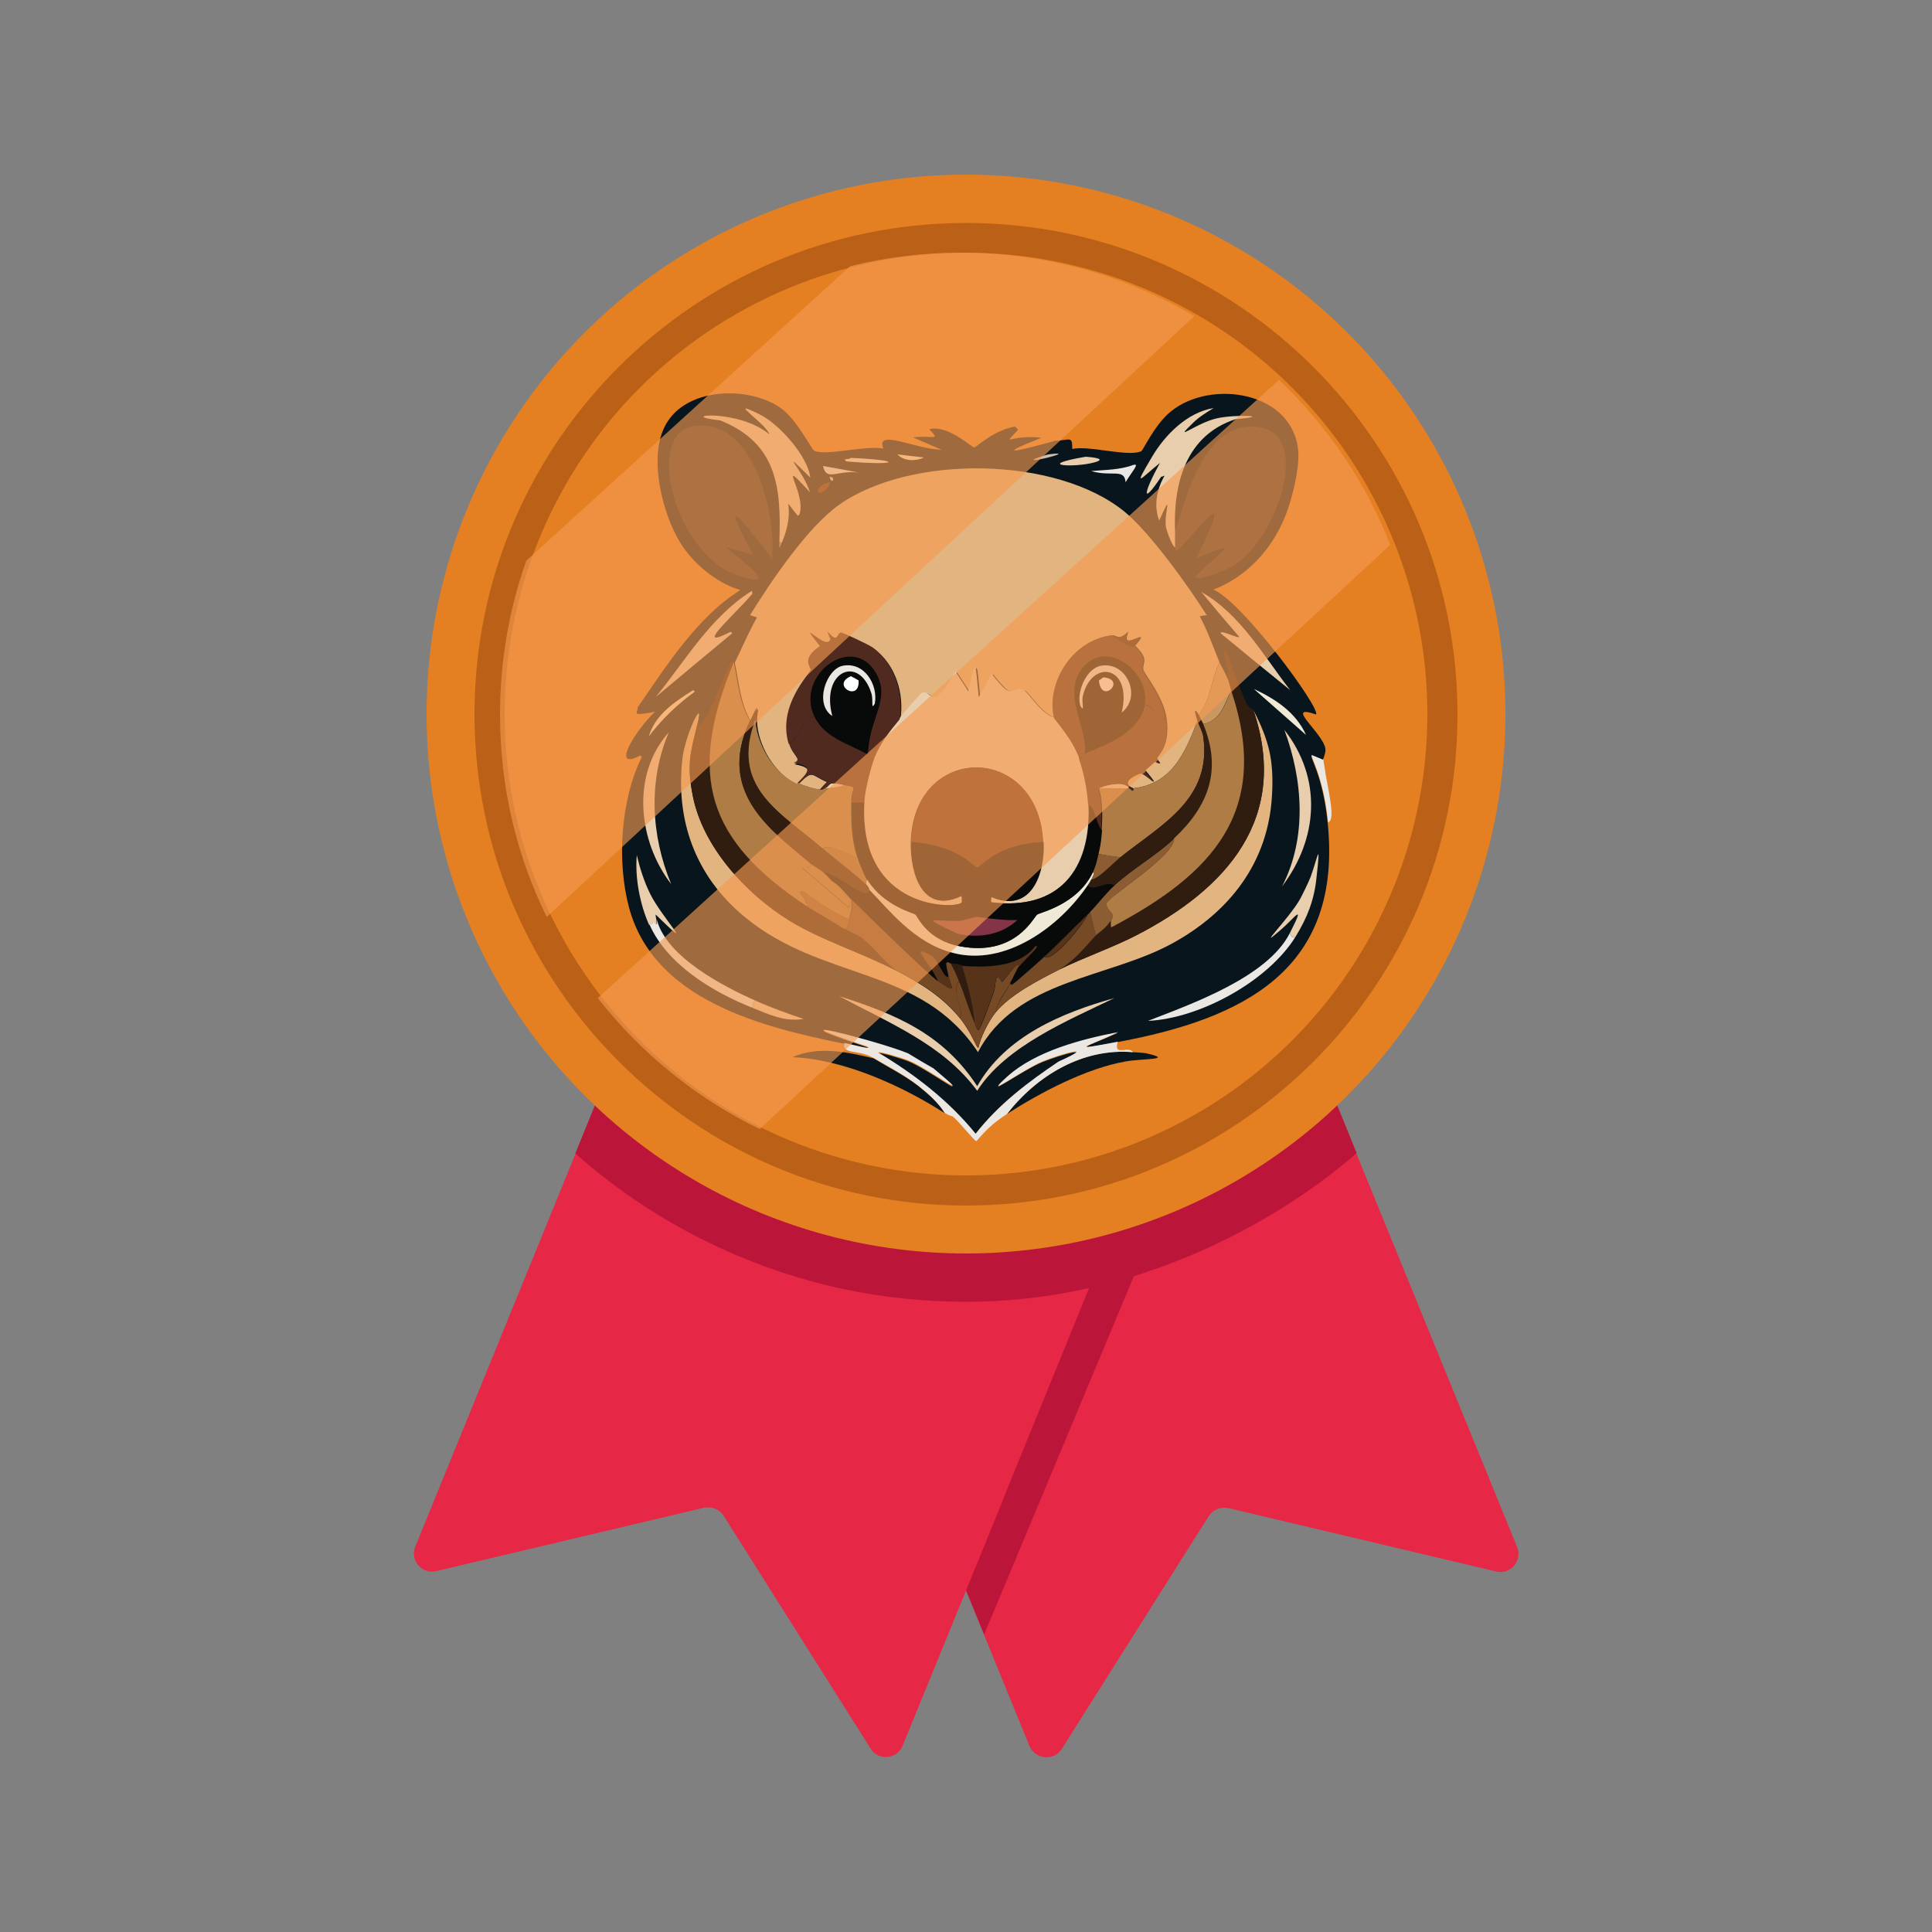 <?xml version="1.0" encoding="utf-8"?>
<!-- Generator: Adobe Illustrator 28.3.0, SVG Export Plug-In . SVG Version: 6.00 Build 0)  -->
<svg version="1.1" id="Calque_1" xmlns="http://www.w3.org/2000/svg" xmlns:xlink="http://www.w3.org/1999/xlink" x="0px" y="0px"
	 viewBox="0 0 500 500" style="enable-background:new 0 0 500 500;" xml:space="preserve">
<rect x="0" y="0" width="500" height="500" fill="#808080" stroke="none"/>
<style type="text/css">
	.st0{display:none;}
	.st1{display:inline;fill:#C6C4C0;}
	.st2{display:inline;fill:#736E6B;}
	.st3{display:inline;fill:#EBE8E3;}
	.st4{fill:#E62746;}
	.st5{fill:#BB163A;}
	.st6{fill:#E48022;}
	.st7{fill:#BA6117;}
	.st8{fill:#08151D;}
	.st9{fill:#EBE8E3;}
	.st10{fill:#E2B580;}
	.st11{fill:#311D10;}
	.st12{fill:#322B29;}
	.st13{fill:#E9CEAD;}
	.st14{fill:#C89860;}
	.st15{fill:#F1E9D8;}
	.st16{fill:#F6EBC4;}
	.st17{fill:#632C18;}
	.st18{fill:#C9BFAE;}
	.st19{fill:#CFCED3;}
	.st20{fill:#858786;}
	.st21{fill:#AF7C45;}
	.st22{fill:#774A26;}
	.st23{fill:#8C5D33;}
	.st24{fill:#080909;}
	.st25{fill:#9C6D3D;}
	.st26{fill:#563319;}
	.st27{fill:#502A1E;}
	.st28{fill:#833547;}
	.st29{fill:#FEFFFF;}
	.st30{opacity:0.64;fill:#F49A50;enable-background:new    ;}
</style>
<g id="Background_00000081616523121970102420000004186530603010970809_" class="st0">
	<path class="st1" d="M-944.8,7.8c-14.2,8-29.8,14.8-45.5,20.6c-10.5-0.2-11.7,3-14.8,4.5c-0.5,0.2-1.3-1.4-3.9,0
		c-1.9,1-3,5-3.2,5.2c-1.9,1.4-3.5-0.2-3.9,0c-1.7,1.1-12.7,14.9-17.7,18.4c6.4,2.5-0.5,7.5-2.6,11.6c-8.1,16.5-15.9,33.1-23.8,49.6
		c-1,2.2-4.1,3.2-5.2,5.8c-0.6,1.4-1.1,7.6-2.6,11.6c-0.2,0.5-2.3,2.1-3.2,4.5c-1.8,5-1.1,9.2-1.3,9.7c-0.1,0.3-2.7,0.4-3.2,1.9
		c-0.4,1,0.4,4,0,5.2c-0.9,2.8-3.8,6.1-3.9,6.4c-2.9,10.8-5.8,46.5-3.9,59.3c-4.9,6.8,0.6,13.8,1.3,20.6c1.2,12.4,2.9,42.2,5.2,52.2
		c0.2,0.8,2.9,3.9,3.2,5.2c1.8,7.4,3.4,12.7,5.8,20c0.6,1.8,0.6,8.5,1.3,9.7c0.2,0.4,2.1,0,3.2,1.9c3.1,5.4,0.3,5.2,1.3,8.4
		c0.8,2.6,5,4.9,5.2,5.2c9.3,14.4,4.9,13.1,5.2,14.2c1.4,5.9,3.2,9.3,4.8,4.2c17.6,22.2,35.8,43.4,57.4,61.9
		c10,6.1,27.6,21.8,34.8,26.4c24,15.4,76.2,26.7,105.1,32.9c9.2-0.9,8.5,1.8,9,1.9c3.2,0.9,3.2-1.8,3.9-1.9c1.4-0.2,1.8,0.8,3.2,0.6
		c13.4-2,27-4.5,40.6-5.8c13.7-6,29-7,41.9-14.2c57.5-14.4,84.5-46.9,119.6-91.9c29.7-47,41-102.9,41.9-157.9
		c3.5-6.7-1.2-13.4-1.3-14.2c-0.9-6.4,1.3-7.9,1.3-8.4c-0.1-2.4-3.7-3.4-4.5-5.8c-1.5-4.2-0.7-23.5-6.5-27.1
		c-0.7-5.5-5.1-24.5-6.5-28.4c-0.5-1.6-7-13.5-9-18.1c-0.3-0.8,0.3-3.8,0-4.5c-0.5-1-4.4-4.7-11-19.3c-0.3-0.7-2.6-2.1-3.2-3.9
		c-0.2-0.7,1.3-2.4,1.3-2.6c-1.6-6.4-4.5-4.1-7.1-5.8c-0.7-0.5-1.9-5.4-2.6-6.4c-1.6-2.4-8.2-12-8.4-14.2c0-0.6,4.5-8.6-4.2-6.8
		c-8.5-16.3-21.5-15.4-27.1-18c-8.7-4.1-35.8-17.8-39.7-24.5c71.1,0.1,142.3,0,213.4,0c0,239.8,0,239.8,0,479.6
		c-330.1,0-330.1,0-660.1,0c0-239.8,0-239.8,0-479.6C-1091.3,7.8-1018.1,7.8-944.8,7.8z"/>
	<path class="st1" d="M-737.8,7.8c0.5,5.8,15.9,4.3,19.7,11c9.9,4.1,39.9,19.4,44.8,27.4c1.1,1.8,0.3,2.7,3.9,7.7
		c0,0.1-1.1,0.7-0.6,1.3c0.5,0.8,2.7,0.1,2.9,0.3c0.7,0.9-1.2,0.7-1,1c9.1,10.3,9.8,6.5,13.2,8.1c4,1.8,37.1,48.6,35.8,57.7
		c7.3,13.6,10.6,28.9,14.2,43.8c0.2,0.7,2.4,3.9,2.6,4.5c0.7,3.1-0.7,4.3-0.6,4.5c2.4,12.3,6,23.5,4.5,36.1
		c5.8,6.6,0.9,21.2,0.6,27.7c-0.3,6.7,1.3,13.8,0.6,20.6c-0.5,4.8-3.5,13.4-4.5,18.7c0,0.2,1.2,1,0.6,3.9c-0.1,0.4-1.8,1.5-1.9,1.9
		c-0.7,3-0.6,7.5-1.3,10.3c-0.7,2.8-8.5,30-9,31.6c-5.5,15.3-19.5,36.5-25.8,52.2c-14.6,16.4-27.8,34.8-45.5,48.7
		c-7.9,6.2-34.4,22.8-43.2,26.4c-20.9,8.7-89.3,27.1-113.5,26.4c-40.7-5.1-91-13.9-122.5-41.9c-7.5-1.8-16.1-10-22.6-14.8
		c-1-0.7-8-4.2-8.4-4.5c-7.8-6.4-44.1-47.5-50-56.4c-8.8-13.4-21.6-41.3-25.8-56.7c-6.1-22.2-10.5-77.4-7.7-99.9
		c1.3-10.3,7.4-23.1,10.3-33.5c2-7.2,3.5-21.5,5.8-27.7c0.8-2.2,4.1-5.1,5.2-7.7c5.1-12.7,10.6-25.2,15.5-38c8.3-6.3,5.3-8.1,5.8-9
		c1.4-2.4,12.1-19.9,13.2-20.3c2.3-0.8,4.3,0.7,4.5,0.6c0.7-0.3,5.6-5.2,7.1-5.8c0.3-0.1,6,1.2,6.1-1.6c-5.8-5.9,1.8,0.6,4.5-3.9
		c-16.7-9.2,28.4-28.8,36.4-33.2c5.3-2.9,14.1-9.3,17.4-11c6.1-3.1,11.7-3.4,14.5-6.4C-867.2,7.7-802.5,7.7-737.8,7.8z"/>
	<path class="st1" d="M-931.9,7.8c-2.8,3.1-8.4,3.3-14.5,6.4c-3.3,1.7-12.1,8.1-17.4,11c-8,4.4-53.2,24-36.4,33.2
		c-2.7,4.5-10.3-2-4.5,3.9c-0.1,2.8-5.8,1.5-6.1,1.6c-1.5,0.6-6.4,5.5-7.1,5.8c-0.2,0.1-2.2-1.4-4.5-0.6
		c-1.1,0.4-11.8,17.9-13.2,20.3c-0.5,0.9,2.6,2.7-5.8,9c-4.8,12.8-10.3,25.3-15.5,38c-1.1,2.7-4.3,5.6-5.2,7.7
		c-2.3,6.2-3.8,20.5-5.8,27.7c-2.9,10.5-9,23.2-10.3,33.5c-2.8,22.5,1.6,77.7,7.7,99.9c4.2,15.4,16.9,43.3,25.8,56.7
		c5.9,8.9,42.1,50,50,56.4c0.4,0.3,7.4,3.8,8.4,4.5c6.5,4.8,15.1,13,22.6,14.8c31.4,28,81.8,36.9,122.5,41.9
		c24.1,0.7,92.6-17.7,113.5-26.4c8.8-3.6,35.3-20.2,43.2-26.4c17.7-13.9,30.9-32.3,45.5-48.7c6.2-15.8,20.3-36.9,25.8-52.2
		c0.5-1.5,8.3-28.8,9-31.6c0.7-2.9,0.6-7.3,1.3-10.3c0.1-0.4,1.8-1.5,1.9-1.9c0.6-2.8-0.7-3.7-0.6-3.9c1.1-5.3,4-13.9,4.5-18.7
		c0.7-6.8-0.9-14-0.6-20.6c0.3-6.5,5.1-21.1-0.6-27.7c1.5-12.6-2.1-23.8-4.5-36.1c0-0.2,1.3-1.4,0.6-4.5c-0.1-0.7-2.4-3.8-2.6-4.5
		c-3.6-15-6.9-30.2-14.2-43.8c1.3-9.1-31.8-55.9-35.8-57.7c-3.5-1.6-4.1,2.2-13.2-8.1c-0.3-0.3,1.7-0.1,1-1
		c-0.2-0.3-2.4,0.4-2.9-0.3c-0.4-0.6,0.7-1.2,0.6-1.3c-3.5-5-2.8-6-3.9-7.7c-4.9-8-34.9-23.4-44.8-27.4c-3.8-6.7-19.2-5.1-19.7-11
		c6.7,0,13.3,0,20,0c3.8,6.7,31,20.4,39.7,24.5c5.6,2.7,18.6,1.7,27.1,18c8.7-1.8,4.1,6.2,4.2,6.8c0.2,2.2,6.8,11.8,8.4,14.2
		c0.7,1,1.8,5.9,2.6,6.4c2.5,1.8,5.5-0.6,7.1,5.8c0,0.1-1.5,1.9-1.3,2.6c0.6,1.8,2.9,3.2,3.2,3.9c6.6,14.7,10.5,18.3,11,19.3
		c0.3,0.8-0.3,3.7,0,4.5c2,4.5,8.5,16.5,9,18c1.3,3.8,5.7,22.8,6.5,28.4c5.8,3.6,5,22.9,6.5,27.1c0.8,2.4,4.4,3.4,4.5,5.8
		c0,0.4-2.2,1.9-1.3,8.4c0.1,0.8,4.8,7.5,1.3,14.2c-0.8,55.1-12.2,110.9-41.9,157.9c-35.1,44.9-62.1,77.4-119.6,91.9
		c-12.9,7.2-28.2,8.2-41.9,14.2c-13.6,1.3-27.2,3.9-40.6,5.8c-1.4,0.2-1.8-0.8-3.2-0.6c-0.7,0.1-0.7,2.8-3.9,1.9
		c-0.5-0.1,0.1-2.9-9-1.9c-28.9-6.1-81.1-17.5-105.1-32.9c-7.2-4.6-24.8-20.4-34.8-26.4c-21.6-18.5-39.8-39.7-57.4-61.9
		c-1.6,5.1-3.4,1.7-4.8-4.2c-0.3-1,4.1,0.2-5.2-14.2c-0.2-0.3-4.3-2.6-5.2-5.2c-1-3.1,1.8-2.9-1.3-8.4c-1.1-1.9-3-1.5-3.2-1.9
		c-0.7-1.2-0.7-7.9-1.3-9.7c-2.4-7.3-4-12.6-5.8-20c-0.3-1.3-3-4.3-3.2-5.2c-2.2-10-3.9-39.8-5.2-52.2c-0.7-6.9-6.2-13.8-1.3-20.6
		c-2-12.8,0.9-48.5,3.9-59.3c0.1-0.4,3-3.7,3.9-6.4c0.4-1.1-0.4-4.1,0-5.2c0.6-1.5,3.1-1.7,3.2-1.9c0.2-0.5-0.6-4.7,1.3-9.7
		c0.9-2.4,3.1-4,3.2-4.5c1.5-4,2-10.2,2.6-11.6c1.1-2.6,4.1-3.7,5.2-5.8c8-16.5,15.8-33.2,23.8-49.6c2-4.2,8.9-9.1,2.6-11.6
		c5-3.5,16-17.3,17.7-18.4c0.3-0.2,2,1.4,3.9,0c0.2-0.2,1.3-4.2,3.2-5.2c2.5-1.4,3.3,0.2,3.9,0c3.2-1.5,4.4-4.7,14.8-4.5
		c15.7-5.9,31.2-12.6,45.5-20.6C-940.5,7.8-936.2,7.8-931.9,7.8z"/>
	<path class="st2" d="M-658.9,26.5c0.7,0.6,1.5,1.2,0.6,1.9C-659.4,28.8-659.6,26.8-658.9,26.5z"/>
	<path class="st3" d="M-726.9,60c-9.3,7.7-15.2,21.4-16.4,21.9c-7.3,3.1-29-3.5-38-1.3c-0.1-7.5-1.1-5-9.7-4.5
		c-23.8,6.8-32.1,8.2-7.4-1.6c-17.4-2.1-22.3,5.7-12.9-4.5c-0.8-0.8-0.8-0.8-1.6-1.6c-12,1.9-21.3,11.6-22.6,11.6
		c-1.4,0-14.8-12.7-24.8-10c6.3,6.7,2.2,3.1-9,4.5c7.9,3.4,7.9,3.4,15.8,6.8c-14.4-0.2-36.6-11.9-32.2-0.6c-10.2-1.9-31,4-38,1.3
		c-1.6-0.6-9.6-17.4-19-23.8c10.3-1.6,17-8.3,18.4-9c1.7-0.9,4-1,5.8-1.9c0.2-0.1,1.2-2.6,2.6-3.2c9.1-4.3,42.8-9.7,57.4-16.8
		c29.5-5.8,58.4,4.2,87,10.3c9,5.6,19.1,9,28.4,14.2C-736.5,55.4-735.7,59.4-726.9,60z"/>
	<path class="st3" d="M-642.4,256.6c-0.2-1.5-0.5-3-0.6-4.5c0-0.3,1.7-3.8,1.3-6.1c-1.4-8.6-23.2-24.8-5.2-18.7
		c2.3-3.9-41.4-63.1-56.7-69c18.6-7,32.8-22.6,40-40.9c4.2,4.7,4.2,4.7,8.4,9.3c15.2,37.8,22.4,66.7,25.1,107.7
		c-5.2,8-3.7,10.4-3.9,11c-0.8,1.9-5.6,3.3-5.8,3.9C-640,249.6-635.9,251.3-642.4,256.6z"/>
	<path class="st3" d="M-1021.5,223.1c-0.3-1.1-1.9-3.1-1.9-4.2c-1.3-20.8,10.7-70.1,25.1-87.4c7.2,11.8,20.2,22.9,33.5,26.8
		C-988.9,173.3-1005.5,200.1-1021.5,223.1z"/>
</g>
<g id="Background_00000013902825640855333600000007852814482380937913_" class="st0">
	<path class="st1" d="M786.8,8.4c-14.2,8-29.8,14.8-45.5,20.6c-10.5-0.2-11.7,3-14.8,4.5c-0.5,0.2-1.3-1.4-3.9,0c-1.9,1-3,5-3.2,5.2
		c-1.9,1.4-3.5-0.2-3.9,0c-1.7,1.1-12.7,14.9-17.7,18.4c6.4,2.5-0.5,7.5-2.6,11.6c-8.1,16.5-15.9,33.1-23.8,49.6
		c-1,2.2-4.1,3.2-5.2,5.8c-0.6,1.4-1.1,7.6-2.6,11.6c-0.2,0.5-2.3,2.1-3.2,4.5c-1.8,5-1.1,9.2-1.3,9.7c-0.1,0.3-2.7,0.4-3.2,1.9
		c-0.4,1,0.4,4,0,5.2c-0.9,2.8-3.8,6.1-3.9,6.4c-2.9,10.8-5.8,46.5-3.9,59.3c-4.9,6.8,0.6,13.8,1.3,20.6c1.2,12.4,2.9,42.2,5.2,52.2
		c0.2,0.8,2.9,3.9,3.2,5.2c1.8,7.4,3.4,12.7,5.8,20c0.6,1.8,0.6,8.5,1.3,9.7c0.2,0.4,2.1,0,3.2,1.9c3.1,5.4,0.3,5.2,1.3,8.4
		c0.8,2.6,5,4.9,5.2,5.2c9.3,14.4,4.9,13.1,5.2,14.2c1.5,5.9,3.2,9.3,4.8,4.2c17.6,22.2,35.8,43.4,57.4,61.9
		c10,6.1,27.6,21.8,34.8,26.4c24,15.4,76.2,26.7,105.1,32.9c9.2-0.9,8.5,1.8,9,1.9c3.2,0.9,3.2-1.8,3.9-1.9c1.4-0.2,1.8,0.8,3.2,0.6
		c13.4-2,27-4.5,40.6-5.8c13.7-6,29-7,41.9-14.2c57.5-14.4,84.5-46.9,119.6-91.9c29.7-47,41.1-102.9,41.9-157.9
		c3.5-6.7-1.2-13.4-1.3-14.2c-0.9-6.4,1.3-7.9,1.3-8.4c-0.1-2.4-3.7-3.4-4.5-5.8c-1.5-4.2-0.7-23.5-6.4-27.1
		c-0.7-5.5-5.1-24.5-6.4-28.4c-0.6-1.6-7-13.5-9-18.1c-0.3-0.8,0.3-3.8,0-4.5c-0.5-1-4.4-4.7-11-19.3c-0.3-0.7-2.6-2.1-3.2-3.9
		c-0.2-0.7,1.3-2.4,1.3-2.6c-1.6-6.4-4.6-4.1-7.1-5.8c-0.7-0.5-1.9-5.4-2.6-6.4c-1.6-2.4-8.2-12-8.4-14.2c-0.1-0.6,4.5-8.6-4.2-6.8
		c-8.5-16.3-21.5-15.4-27.1-18c-8.7-4.1-35.8-17.8-39.7-24.5c71.1,0.1,142.3,0,213.4,0c0,239.8,0,239.8,0,479.6
		c-330.1,0-330.1,0-660.1,0c0-239.8,0-239.8,0-479.6C640.2,8.4,713.5,8.5,786.8,8.4z"/>
	<path class="st1" d="M993.7,8.4c0.5,5.9,15.9,4.3,19.7,11c9.9,4,39.9,19.4,44.8,27.4c1.1,1.8,0.3,2.7,3.9,7.7
		c0,0.1-1.1,0.7-0.6,1.3c0.5,0.8,2.7,0.1,2.9,0.3c0.7,0.9-1.2,0.7-1,1c9.1,10.3,9.8,6.5,13.2,8.1c4,1.8,37.1,48.6,35.8,57.7
		c7.3,13.6,10.6,28.9,14.2,43.8c0.2,0.7,2.4,3.9,2.6,4.5c0.7,3.1-0.7,4.3-0.6,4.5c2.4,12.3,6,23.5,4.5,36.1
		c5.8,6.6,0.9,21.2,0.6,27.7c-0.3,6.7,1.3,13.8,0.6,20.6c-0.5,4.8-3.4,13.4-4.5,18.7c0,0.2,1.2,1,0.6,3.9c-0.1,0.4-1.8,1.5-1.9,1.9
		c-0.7,3-0.6,7.5-1.3,10.3c-0.7,2.8-8.5,30-9,31.6c-5.5,15.3-19.5,36.5-25.8,52.2c-14.6,16.4-27.8,34.8-45.4,48.7
		c-7.9,6.2-34.4,22.8-43.2,26.4c-20.9,8.7-89.3,27.1-113.5,26.4c-40.7-5.1-91-13.9-122.5-41.9c-7.5-1.8-16.1-10-22.6-14.8
		c-1-0.7-8-4.2-8.4-4.5c-7.8-6.4-44.1-47.5-50-56.4c-8.8-13.4-21.6-41.3-25.8-56.7c-6.1-22.2-10.5-77.4-7.7-99.9
		c1.3-10.3,7.4-23.1,10.3-33.5c2-7.2,3.5-21.5,5.8-27.7c0.8-2.2,4.1-5.1,5.2-7.7c5.1-12.7,10.6-25.2,15.5-38c8.3-6.3,5.3-8.1,5.8-9
		c1.4-2.4,12.1-19.9,13.2-20.3c2.3-0.8,4.3,0.7,4.5,0.6c0.7-0.3,5.6-5.2,7.1-5.8c0.3-0.1,6,1.2,6.1-1.6c-5.8-5.9,1.8,0.6,4.5-3.9
		c-16.7-9.2,28.4-28.8,36.4-33.2c5.3-2.9,14.1-9.3,17.4-11c6.1-3.1,11.7-3.4,14.5-6.4C864.4,8.4,929,8.4,993.7,8.4z"/>
	<path class="st1" d="M799.7,8.4c-2.8,3.1-8.4,3.3-14.5,6.4c-3.3,1.7-12.1,8.1-17.4,11c-8,4.4-53.2,24-36.4,33.2
		c-2.7,4.5-10.3-2-4.5,3.9c-0.1,2.8-5.8,1.5-6.1,1.6c-1.5,0.6-6.4,5.5-7.1,5.8c-0.2,0.1-2.2-1.4-4.5-0.6
		c-1.1,0.4-11.8,17.9-13.2,20.3c-0.5,0.9,2.5,2.7-5.8,9c-4.8,12.8-10.3,25.3-15.5,38c-1.1,2.7-4.3,5.6-5.2,7.7
		c-2.3,6.2-3.8,20.5-5.8,27.7c-2.9,10.5-9,23.2-10.3,33.5c-2.8,22.5,1.6,77.7,7.7,99.9c4.2,15.4,17,43.3,25.8,56.7
		c5.9,8.9,42.1,50,50,56.4c0.4,0.3,7.4,3.8,8.4,4.5c6.5,4.8,15.1,13,22.6,14.8c31.4,28,81.8,36.9,122.5,41.9
		c24.1,0.7,92.6-17.7,113.5-26.4c8.8-3.6,35.3-20.2,43.2-26.4c17.7-13.9,30.9-32.3,45.4-48.7c6.2-15.8,20.3-36.9,25.8-52.2
		c0.6-1.5,8.3-28.8,9-31.6c0.7-2.9,0.6-7.3,1.3-10.3c0.1-0.4,1.8-1.5,1.9-1.9c0.6-2.8-0.7-3.7-0.6-3.9c1.1-5.3,4-13.9,4.5-18.7
		c0.7-6.8-0.9-14-0.6-20.6c0.3-6.5,5.1-21.1-0.6-27.7c1.5-12.6-2.1-23.8-4.5-36.1c0-0.2,1.3-1.4,0.6-4.5c-0.1-0.7-2.4-3.8-2.6-4.5
		c-3.6-15-6.9-30.2-14.2-43.8c1.3-9.1-31.8-55.9-35.8-57.7c-3.5-1.6-4.1,2.2-13.2-8.1c-0.3-0.3,1.7-0.1,1-1
		c-0.2-0.3-2.4,0.4-2.9-0.3c-0.4-0.6,0.7-1.2,0.6-1.3c-3.5-5-2.8-6-3.9-7.7c-4.9-8-34.9-23.4-44.8-27.4c-3.8-6.7-19.2-5.1-19.7-11
		c6.7,0,13.3,0,20,0c3.8,6.7,31,20.4,39.7,24.5c5.6,2.7,18.6,1.7,27.1,18c8.7-1.8,4.1,6.2,4.2,6.8c0.2,2.2,6.8,11.8,8.4,14.2
		c0.7,1,1.8,5.9,2.6,6.4c2.5,1.8,5.5-0.6,7.1,5.8c0,0.1-1.5,1.9-1.3,2.6c0.6,1.8,2.9,3.2,3.2,3.9c6.6,14.7,10.5,18.3,11,19.3
		c0.3,0.8-0.3,3.7,0,4.5c2.1,4.5,8.5,16.5,9,18c1.3,3.8,5.7,22.8,6.4,28.4c5.8,3.6,5,22.9,6.4,27.1c0.8,2.4,4.4,3.4,4.5,5.8
		c0,0.4-2.2,1.9-1.3,8.4c0.1,0.8,4.8,7.5,1.3,14.2c-0.8,55.1-12.2,110.9-41.9,157.9c-35.1,44.9-62.1,77.4-119.6,91.9
		c-12.9,7.2-28.2,8.2-41.9,14.2c-13.6,1.3-27.2,3.9-40.6,5.8c-1.4,0.2-1.8-0.8-3.2-0.6c-0.7,0.1-0.7,2.8-3.9,1.9
		c-0.5-0.1,0.1-2.9-9-1.9c-28.9-6.1-81.1-17.5-105.1-32.9c-7.2-4.6-24.8-20.4-34.8-26.4c-21.6-18.5-39.8-39.7-57.4-61.9
		c-1.6,5.1-3.4,1.7-4.8-4.2c-0.3-1,4.1,0.2-5.2-14.2c-0.2-0.3-4.3-2.6-5.2-5.2c-1-3.1,1.8-2.9-1.3-8.4c-1.1-1.9-3-1.5-3.2-1.9
		c-0.7-1.2-0.7-7.9-1.3-9.7c-2.4-7.3-4-12.6-5.8-20c-0.3-1.3-3-4.3-3.2-5.2c-2.2-10-3.9-39.8-5.2-52.2c-0.7-6.9-6.2-13.8-1.3-20.6
		c-2-12.8,0.9-48.5,3.9-59.3c0.1-0.4,3-3.7,3.9-6.4c0.4-1.1-0.4-4.1,0-5.2c0.5-1.5,3.1-1.7,3.2-1.9c0.2-0.5-0.6-4.7,1.3-9.7
		c0.9-2.4,3-4,3.2-4.5c1.5-4,2-10.2,2.6-11.6c1.1-2.6,4.1-3.7,5.2-5.8c8-16.5,15.8-33.2,23.8-49.6c2-4.2,8.9-9.1,2.6-11.6
		c5-3.5,16-17.3,17.7-18.4c0.3-0.2,2,1.4,3.9,0c0.2-0.2,1.3-4.2,3.2-5.2c2.5-1.4,3.3,0.2,3.9,0c3.2-1.5,4.4-4.7,14.8-4.5
		c15.7-5.9,31.2-12.6,45.5-20.6C791.1,8.4,795.4,8.4,799.7,8.4z"/>
	<path class="st2" d="M1072.7,27.1c0.7,0.6,1.5,1.2,0.6,1.9C1072.2,29.5,1072,27.4,1072.7,27.1z"/>
	<path class="st3" d="M1004.7,60.6c-9.3,7.7-15.2,21.4-16.4,21.9c-7.3,3.1-29-3.5-38-1.3c-0.1-7.5-1.1-5-9.7-4.5
		c-23.8,6.8-32.1,8.2-7.4-1.6c-17.4-2.1-22.3,5.7-12.9-4.5c-0.8-0.8-0.8-0.8-1.6-1.6c-12,1.9-21.3,11.6-22.6,11.6
		c-1.4,0-14.8-12.7-24.8-10c6.3,6.7,2.2,3.1-9,4.5c7.9,3.4,7.9,3.4,15.8,6.8c-14.4-0.2-36.6-11.9-32.2-0.6c-10.2-1.9-31,4-38,1.3
		c-1.6-0.6-9.6-17.4-19-23.8c10.3-1.6,17-8.3,18.4-9c1.7-0.9,4-1,5.8-1.9c0.2-0.1,1.2-2.6,2.6-3.2c9.1-4.3,42.8-9.7,57.4-16.8
		c29.5-5.8,58.4,4.2,87,10.3c9,5.6,19.1,9,28.4,14.2C995,56,995.8,60,1004.7,60.6z"/>
	<path class="st3" d="M1089.1,257.3c-0.2-1.5-0.5-3-0.6-4.5c0-0.3,1.7-3.8,1.3-6.1c-1.4-8.6-23.2-24.8-5.2-18.7
		c2.3-3.9-41.4-63.1-56.7-69c18.6-7,32.8-22.6,40-40.9c4.2,4.7,4.2,4.7,8.4,9.3c15.2,37.8,22.4,66.7,25.1,107.7
		c-5.2,8-3.7,10.4-3.9,11c-0.8,1.9-5.6,3.3-5.8,3.9C1091.6,250.3,1095.6,251.9,1089.1,257.3z"/>
	<path class="st3" d="M710.1,223.7c-0.3-1.1-1.9-3.1-1.9-4.2c-1.3-20.8,10.7-70.1,25.1-87.3c7.2,11.8,20.2,22.9,33.5,26.8
		C742.6,174,726.1,200.8,710.1,223.7z"/>
</g>
<g>
	<g>
		<path class="st4" d="M274.8,452.6l38-60.2c1.1-1.7,3.1-2.5,5.1-2.1l69.3,16.4c3.7,0.9,6.9-2.8,5.4-6.4l-58.9-144.2l-126.2,51.5
			l58.9,144.2C267.9,455.4,272.8,455.8,274.8,452.6z"/>
		<polygon class="st5" points="295.9,324.4 254.7,423 214.5,324.4 		"/>
		<path class="st4" d="M292.4,307.6l-6.9,16.8l-25.3,62.1l-1,2.6l-9.1,22.3l-16.5,40.4c-1.4,3.5-6.3,4-8.3,0.7l-38-60.2
			c-1.1-1.7-3.1-2.5-5.1-2.1l-69.3,16.4c-3.7,0.9-6.9-2.8-5.4-6.4l58.8-144.2L292.4,307.6z"/>
		<path class="st5" d="M351.1,298.4c-5.5,4.9-44.4,38.5-101.1,38.5c-10.7,0-21.3-1.1-31.8-3.3c-25.6-5.5-49.8-17.7-69.3-35.1
			l17.2-42.3l19.8,8.1l1.8,0.7l62.3,25.4l62.3-25.4l1.8-0.7l19.8-8.1L351.1,298.4z"/>
	</g>
	<g>
		<circle class="st6" cx="250" cy="184.8" r="139.6"/>
		<path class="st7" d="M250,312c-70.1,0-127.2-57.1-127.2-127.2S179.9,57.7,250,57.7s127.2,57,127.2,127.2S320.1,312,250,312z"/>
		<circle class="st6" cx="250" cy="184.8" r="119.4"/>
		<g>
			<path class="st8" d="M226.1,273.9c3.9,2.4,8,4.4,11.6,7.2c2.5,2,5.1,4.2,6.8,7c-11-7.1-26.3-14-39.4-14.5
				C211.9,270.6,219.3,272.3,226.1,273.9z"/>
			<path class="st8" d="M293.2,272.3c1.1,0.1,2.4,0.1,3.5,0.3c7.3,1.7-0.7,1.3-5.4,2.1c-10.2,1.8-22,8-30.7,13.6
				C268.4,278.3,280.2,271.2,293.2,272.3z"/>
			<path class="st9" d="M342.5,196.5c0,0.7,0.2,1.4,0.3,2.1c0.6,4.7,3.1,13.8,0.9,14.2c-1.3-12.8-4.9-17.1-4.1-17.5
				C341.1,195.9,341.1,195.9,342.5,196.5z"/>
			<g>
				<path class="st8" d="M201.9,105.5c4.4,3,8.1,10.9,8.9,11.2c3.3,1.3,13.1-1.5,17.8-0.6c-2.1-5.3,8.4,0.2,15.1,0.3
					c-3.7-1.6-3.7-1.6-7.4-3.2c5.3-0.6,7.2,1,4.2-2.1c4.7-1.3,11,4.7,11.6,4.7c0.6,0,5-4.5,10.6-5.4c0.4,0.4,0.4,0.4,0.8,0.8
					c-4.4,4.8-2.1,1.1,6,2.1c-11.6,4.6-7.7,3.9,3.5,0.8c4-0.2,4.5-1.4,4.5,2.1c4.2-1,14.4,2.1,17.8,0.6c0.6-0.2,3.3-6.7,7.7-10.3
					c10.4-8.5,31.8-5.2,33,10.4c0.3,4.5-1.6,12.2-3.3,16.5c-3.4,8.6-10,15.9-18.7,19.2c7.2,2.8,27.7,30.5,26.6,32.3
					c-8.5-2.9,1.7,4.7,2.4,8.8c0.2,1.1-0.6,2.7-0.6,2.9c-1.4-0.6-1.4-0.6-2.9-1.2c-0.8,0.4,2.8,4.8,4.1,17.5
					c3.9,38-21.6,50.7-54.4,56.8c-13.6,2.5-7.6,1.1,0.1-2.4c-9.4,1.8-21.4,4.9-28.7,11.5c-7,6.3,3.7-1.7,9.1-3.9
					c4.6-1.9,14.7-4.7,4.2,0c-7.9,5.4-15.5,11.2-21.5,18.7c-7-8.6-15.8-15.3-25.2-21c0.2-0.5,7,1.7,7.7,2c5.4,2.1,18.9,12.4,6.6,2.1
					c-3.3-2-3.3-2-6.6-3.9c-7.4-3.1-38.1-11-10.6-1.8c1.9,1.1-3.3-0.4-5.9-0.9c-21.2-4.3-49.1-11.2-55.6-35.2
					c-3.2-11.9-2.2-27.9,3.3-39c-0.2-0.2-0.2-0.2-0.4-0.4c-7.8,4.2-1.4-6.3,3.8-11.3c-6.8,1.3-4.2,0.2-4.5-1.1
					c7.5-10.8,15.3-23.3,26.6-30.4c-6.2-1.8-12.4-7-15.7-12.5c-4.7-7.8-8.5-23.3-3-31.3C178.8,100.1,194.1,100.1,201.9,105.5z"/>
				<g>
					<path class="st9" d="M289.3,269.6c-1.3,4,2.8,0.9,3.9,2.7c-13-1.1-24.8,6-32.6,16c-5.9,3.8-7.5,7-8,7c-0.4,0-4.7-5.4-6.1-6.4
						c-0.1-0.1-0.4,0.1-2-0.9c-1.7-2.7-4.3-5-6.8-7c-3.6-2.8-7.7-4.9-11.6-7.2c-4.3-2.4-8.1-0.7-7.6-3.9c2.6,0.5,7.8,2,5.9,0.9
						c-27.5-9.1,3.2-1.3,10.6,1.8c3.3,2,3.3,2,6.6,3.9c12.2,10.2-1.3,0-6.6-2.1c-0.7-0.3-7.5-2.5-7.7-2c9.5,5.7,18.2,12.4,25.2,21
						c5.9-7.6,13.6-13.4,21.5-18.7c10.5-4.7,0.4-1.9-4.2,0c-5.4,2.3-16.1,10.2-9.1,3.9c7.3-6.6,19.3-9.7,28.7-11.5
						C281.7,270.8,275.7,272.2,289.3,269.6z"/>
					<path class="st10" d="M315.6,171.4c-2.2,4.4-2.2,9.7-5.4,13.6c-1.5-2.6-0.6,0.4-0.3,1.5c-3.2,8.5-6.7,16.4-16.6,17.5
						c-4-1.6,1.6-3.9,2-3.9c1.3,0,6.2,5.4,1.1-0.8c1.3-1.1,1.3-1.1,2.6-2.3c2.6,1.3,0.4-0.1,0.5-0.8c0-0.6,3.5-2.9,2.4-10.4
						c-0.8-5.6-5.9-11.6-6-12.5c-0.3-1.9,1.7-2.5-2.1-6.2c5-5.8-4.4,2.3-1.7-3.6c-2.5,2.5-3.2,0.8-4.1,0.9
						c-10.5,1.2-17,12.5-15.1,21.2c-3.1-0.6-6.7-6.7-7.7-6.9c-3.5-1-2.2,3.4-8.2-4.2c-1.7,3-1.7,3-3.3,6.1
						c-0.9-8.6-0.6-11.2-2.7-1.5c-1.7-2.6-1.7-2.6-3.3-5.1c-6.1,10.7-5.8,5.1-8.5,5.4c-0.5,0.1-5.5,6.1-6.2,6.9
						c1.1-6.7-1.2-14.3-6.8-18.4c-1.2-0.9-7.7-3.9-8.2-3.9c-1.4,0-0.6,3.2-3.6-0.3c0.4,1,0.4,1,0.8,2c-1,3.4-9.3-6.6-2.7,1.8
						c-5.1,3.4-2.3,5.4-2.4,6.1c-0.1,1-8.7,9.1-5.7,19.2c0.9,2.9,3.7,4.2,1.2,5c5.1,0.9,4,2.3,0.9,5.3c-6-2.6-10.6-10.5-10.6-16.9
						c0-2,1.3-5.2-1.5,0.6c-2.8-4.6-3.1-10-4.2-15.1c0-0.1,0-0.1,0-0.3c1.9-3.9,3.6-7.9,5.7-11.6c-0.9-0.3-0.9-0.3-1.8-0.6
						c5.4-8.7,14.8-22.7,23.1-28.6c18.5-13,56.1-12.6,73.8,1.8c6.6,5.4,16.5,19.2,21.3,26.8c-0.9,0.1-0.9,0.1-1.8,0.3
						C312.4,163,313.9,167.2,315.6,171.4z"/>
					<path class="st10" d="M180.5,187.4c-1.9,7.6-2.8,10.4-1.2,18.6c2.6,13.2,13.8,25.3,24.9,32.2c8.6,5.3,18.7,8.3,27.7,13
						c6.4,3.3,11.9,6.7,16.6,12.4c2.9,3.6,4.3,7.8,4.7,7.6c0.6-2.8,2.6-6.8,4.4-9.1c3.8-4.7,11.3-8.5,16.6-11.2
						c5.8-2.9,13.8-5.7,19.8-8.8c23.5-12.1,39.8-30.4,30.4-58.3c4,7.8,5.3,12.9,4.8,21.9c-0.9,17.4-10.9,30.3-25.9,38.5
						c-16.7,9.1-40.4,9.3-50.2,28.1c-14.9-22.5-40.2-18.2-60.5-35.1c-12.7-10.5-18-25.2-15.9-41.6
						C177.7,189.4,182.3,179.9,180.5,187.4z"/>
					<path class="st11" d="M324.4,183.8c9.4,28-6.9,46.2-30.4,58.3c-6,3.1-14,5.9-19.8,8.8c4.3-2.6,6.2-5.5,9.4-8.8
						c1-1.1,2.6-1.8,3.9-3.9c0,0.4-0.1,1.6,0.1,1.8c26.4-13.9,41.5-30.2,31-61.4c-0.3-1-0.5-2-0.9-3c0.9-2-1.8-6.9-0.6-7.4
						c2,4.1,3.5,9.7,5.4,13.6C323.6,183.9,324.2,183.3,324.4,183.8z"/>
					<path class="st11" d="M189.9,171.4c-12.2,29.4-6.8,46.1,19,63.2c3.1,2.1,6.3,3.8,9.4,5.7c1.4,0.9,3.3,1.6,4.1,2.1
						c3.5,2.4,6,6.3,9.5,8.8c-9-4.7-19-7.7-27.7-13c-11.2-6.9-22.3-19-24.9-32.2c-1.6-8.2-0.6-11,1.2-18.6
						c1.9,1.6,6.4-11.6,8.5-15.9c0.1-0.1,0.9-0.4,0.9-0.4C189.9,171.2,189.9,171.2,189.9,171.4z"/>
					<g>
						<path class="st12" d="M304.1,141.8c0-2.1,0-2.1,0-4.2c2.8-8.8,7.1-26.4,18.9-27.2c17.5-1.2,8.4,27.9-3.3,35.7
							c-2.3,1.5-10.1,4.6-10.4,3.2c6.1-6.4,13.2-10.3,0.3-4.8c0.5-1.2,5.9-11.6,4.4-11.6C310.2,135.5,303.9,145,304.1,141.8z"/>
						<path class="st13" d="M304.1,137.5c0,2.1,0,2.1,0,4.2c-0.9-0.6-2.4-4.9-2.4-5.6c-0.4-3.7,2-9.5-1.7-1.4
							c-1.5-3.8-0.6-8.2,1.4-11.6c-0.5,0.2-0.5,0.2-0.9,0.3c-5.3,7.9-4.5,4-0.3-3.6c-5,4-7.2,7.1-2.1-1.5c3.4-5.8,9.2-11.6,16-12.7
							c-1.8,1.1-3.8,2.3-5.3,3.8c-5.8,5.6,0.9-0.1,6.4-1.2c4.9-1,14.6-0.6,4.5,0.3C306.9,112.7,303.6,125.1,304.1,137.5z"/>
					</g>
					<path class="st13" d="M217.2,257.8c14.7,4.7,26.9,9.8,35.7,23.3c7.3-12.9,21.9-19,35.5-22.8c-12,5.8-28.2,12.5-35.5,24
						C244,270.2,229.9,264.7,217.2,257.8z"/>
					<path class="st13" d="M194.6,152.9c0.1,0.4,0.1,0.4,0.1,0.8c-5.4,6.2-15.4,14.8-5.6,9.8c0.2,0.2,0.2,0.2,0.4,0.4
						c-9.9,8.2-9.9,8.2-19.8,16.5C177.5,170.8,183.9,159.6,194.6,152.9z"/>
					<path class="st13" d="M310.9,153.2c10.1,5.7,16,16.4,23,25.4c-9-7.3-9-7.3-18-14.7c-0.1-1.1,4.6,1.5,4.8,0.9
						C315.8,159.1,315.8,159.1,310.9,153.2z"/>
					<path class="st13" d="M332.4,188.9c9.8,12.5,8.8,28.1-0.6,40.5C338.3,216.8,337.2,201.9,332.4,188.9z"/>
					<path class="st9" d="M335.3,242.4c-7.1,11.5-24.8,21.2-38.2,21.8c11.3-4.4,30.9-11.3,36.7-22.7
						C334.2,242.1,334.3,243,335.3,242.4z"/>
					<path class="st13" d="M173.1,189.5c-5.4,12.6-4.6,26.8,0.6,39.3C165.1,217.7,163.3,200.4,173.1,189.5z"/>
					<path class="st9" d="M195.6,259c-0.9,0.2-0.6,1-0.9,1.8c-10.1-4-22-11.1-26.6-21.5c0.4-0.1,1-0.6,1.1-0.6
						c0.6-0.1,0.8,1.6,0.8-0.6C172.6,247.7,187.2,255.3,195.6,259z"/>
					<path class="st14" d="M317.7,175.6c0.4,1,0.6,2,0.9,3c-1.7,3.8-2.7,7.8-7.2,8.8c-0.1-0.1-1.1-2.3-1.2-2.4
						c3.2-3.9,3.3-9.2,5.4-13.6C316.1,172.5,317.2,174.3,317.7,175.6z"/>
					<path class="st13" d="M335.3,242.4c-1,0.6-1.1-0.3-1.5-0.9c4.3-8.4,1.2-3.9-2.3-0.9c-7,6.1,2.1-2.8,5-8
						c0.7-1.3,2.2-4.4,2.7-5.7c1.7-4.6,2.7-10.5,1.5,0.3C340.1,233,338.3,237.5,335.3,242.4z"/>
					<path class="st13" d="M169.9,238.2c0,2.2-0.2,0.5-0.8,0.6c-0.1,0-0.7,0.5-1.1,0.6c-2.4-5.4-3.7-12.2-3.2-18.1
						c0.8,3.4,1.9,6.9,3.5,10.1c2.9,5.9,12.6,16.2,1.4,5.3C169.6,236.7,169.8,237.8,169.9,238.2z"/>
					<path class="st13" d="M195.6,259c4,1.8,8.2,3.3,12.4,4.7c-4.9,0.8-8.9-1.1-13.3-2.9C195,260,194.7,259.2,195.6,259z"/>
					<path class="st15" d="M324.5,178.3c5.6,2.6,10.9,6.1,13.5,11.9C331.3,184.3,331.3,184.3,324.5,178.3z"/>
					<path class="st16" d="M179.4,178.6c0.2,0.2,0.2,0.2,0.4,0.4c-4.5,3.3-8.6,7.2-11.9,11.6C169.6,184.9,174.5,181.7,179.4,178.6z"
						/>
					<path class="st9" d="M293.4,120.3c1.6-0.4-0.5,1.8-2.1,4.5c-0.3-3.7-3.6-1.3-8.9-2.9C286.1,121.6,289.9,121.6,293.4,120.3z"/>
					<path class="st13" d="M281,118.2c1.4,0.1,5.9,0.5,2.1,1.5C277.8,121.1,267.5,120.5,281,118.2z"/>
					<path class="st15" d="M220.2,118.5c13.9,0.6,12.4,2.1-1.2,0.9C218,118.4,219.3,119.2,220.2,118.5z"/>
					<path class="st9" d="M213,120.6c4.6,0.8,4.6,0.8,9.2,1.7C216.5,121.6,213.9,124.7,213,120.6z"/>
					<path class="st16" d="M232.3,117.6c3.4,0.4,3.4,0.4,6.8,0.8C237.1,119.4,233.8,119.4,232.3,117.6z"/>
					<path class="st17" d="M214.5,124.8c0.2,0.1,0.2,0.1,0.4,0.2C212,130.1,209.6,126.2,214.5,124.8z"/>
					<path class="st18" d="M271.3,117.6c7.6-1-3.6,1.9-3.8,1.4C267.5,118.7,271,117.6,271.3,117.6z"/>
					<path class="st19" d="M214.8,123.3c0.4,0.2,0.4,0.2,0.8,0.4C215.8,125.1,214.5,124.2,214.8,123.3z"/>
					<g>
						<path class="st12" d="M179.4,110.3c15.6-2.6,21.6,22.9,20.4,34.3c-8.8-11.5-13.6-17.3-4.8-0.9c-3.6-1.1-3.6-1.1-7.2-2.1
							c3.6,3,15.6,11.7,2.6,7.1C174.9,143.2,166.6,112.5,179.4,110.3z"/>
						<path class="st13" d="M202.3,140.5c-0.3-0.1-0.3-0.1-0.6-0.3c0.5-14.1-0.6-25.5-15.3-31.4c-12.3-1.3,4.6-3.2,12.7,3.6
							c-0.8-2.8-11.8-9.8-2.4-5.1c4.9,2.4,12.4,10.8,13,16.3c-8.9-8.8-1.6-1.6-0.1,3.8c-9.2-10.1-0.8,0.2-2.7,5.7
							c-0.2,0.2-0.2,0.2-0.4,0.4C201.3,127.4,206.6,130.7,202.3,140.5z"/>
						<path class="st20" d="M202.3,140.5c-0.6,1.4-0.7,1.8-0.6-0.3C201.9,140.4,201.9,140.4,202.3,140.5z"/>
					</g>
					<path class="st21" d="M194.1,186.5c-9.1,19,6.6,28.9,16,37.2c-1.1,2.3-2.8-1.1-2.7,0.8c6.1,5.2,6.1,5.2,12.2,10.4
						c1.8-1.2-1.6-4.2-4.4-6.9c2,1,3.6,3.3,5.1,4.8c0.3,2.2-0.1,3.3-0.6,5.1c-4.3-1.8-8.2-4.6-11.9-7.2c-1.9,0,0.6,0.9,1.1,3.9
						c-25.9-17.1-31.2-33.8-19-63.2C191,176.5,191.3,181.9,194.1,186.5z"/>
					<path class="st21" d="M289.9,221.9c-2.9-0.4-2.9-0.4-5.7-0.9c0.6-2.4,0.7-3.6,0.9-6.1c0.6-8.7-0.8-10.4-0.6-10.9
						c2.6-0.1,5.2,0.1,7.9,0c0.3,0,0.6,0.6,0.8,0.6c0.2,0,0.1-0.6,0.1-0.6c9.9-1.1,13.4-9,16.6-17.5c0.4,1.2,1.3,2.8,1.5,4.1
						C313.7,206.8,300.7,213.3,289.9,221.9z"/>
					<path class="st21" d="M206.2,202.8c0.1,0.1,0.5-0.1,0.6,0c1.5,0.6,3.8,1.4,5.4,1.5c0.9,0,0.4,0.1,1.2-0.3
						c1.1,0.1,5-0.5,4.8-0.9c1,0.2,2.6,0.3,2.7,0.8c0.1,0.2-0.6,1.8-0.6,3.8c-0.1,6.2,0.1,10.7,2.4,16.6c-1,0.2-1.1-2.1-1.2-2.3
						c-0.3-0.4-7.8-3.9-8.5-2.3c-11.2-9.6-24.4-15.8-17.5-33.9C195.6,192.3,200.2,200.2,206.2,202.8z"/>
					<path class="st11" d="M195.6,185.9c-6.9,18,6.4,24.2,17.5,33.9c3.1,2.7,8.8,7,10.9,9.1c1,1.1,0.8,1.4,0.9,1.5
						c-0.5,3.4-8.6-4.8-11.8-4.5c-0.8-0.7-2.2-1.4-3-2.1c-9.5-8.2-25.1-18.2-16-37.2C196.9,180.6,195.6,183.9,195.6,185.9z"/>
					<path class="st11" d="M310.2,185c0.1,0.1,1.1,2.3,1.2,2.4c5,11.9,1.4,21.2-7.6,29.6c-4.7,4.4-10.6,7.7-15.4,12.1
						c-2.2-1.3-5.3,1.9-7,0c0.3-0.4,0.7-1.1,0.9-1.5c1.6,0.1,5.5-4.1,7.6-5.7c10.8-8.6,23.8-15.1,21.5-31.3
						c-0.2-1.3-1.1-2.9-1.5-4.1C309.5,185.4,308.6,182.4,310.2,185z"/>
					<path class="st22" d="M242.8,253.9c5.2,3.6,3.3,1.5,2.7-1.2c-0.2-1.1-0.6-2.3-0.6-3.5c0.6-0.5,0.9,0.1,1.2,0.1
						c0.8,1.5,1.5,3,2.1,4.5c-2.2,3,1.3,6.5,0.3,9.7c-4.7-5.7-10.2-9.1-16.6-12.4c-3.5-2.5-6-6.4-9.5-8.8c-0.8-0.5-2.7-1.2-4.1-2.1
						c1.2,0,1.3-1.6,1.5-2.4c0.5-1.8,0.9-2.9,0.6-5.1C224.3,236.6,240,251.9,242.8,253.9z"/>
					<path class="st22" d="M283.6,242.1c-3.1,3.3-5.1,6.1-9.4,8.8c-5.4,2.7-12.9,6.5-16.6,11.2c0.6-2.8,2.5-5.1,3.9-7.6
						c0,0.3,0.2,0.4,0.5,0.3c0.6-0.3,7-6,8.3-7.2c1.7,1.8,9.8-7.8,11.2-10.9c0.2-0.2,0.4-0.4,0.6-0.6
						C282.8,239.1,282.8,239.1,283.6,242.1z"/>
					<path class="st22" d="M263.9,250c-0.8,1.1-1.6,3.2-2.4,4.5c-1.5,2.4-3.3,4.7-3.9,7.6c-1.8,2.3-3.8,6.2-4.4,9.1
						c-0.4,0.2-1.7-3.9-4.7-7.6c1-3.1-2.5-6.7-0.3-9.7c1.6,3.7,2.6,7.6,4.2,11.2c0.2,0.5,0.4,1.5,0.8,1.5c0.6,0,3.7-9,4.1-10.1
						c0.5-1.6,0.2-5.8,2-2.3C261,252.6,262.9,248.8,263.9,250z"/>
					<path class="st21" d="M287.5,238.2c0-0.1,0.6-0.4,0.3-1.7c0-0.1-1.7-1.7-1.5-2.7c0.3-1.6,18.1-12.6,17.5-16.8
						c9-8.4,12.5-17.7,7.6-29.6c4.5-1,5.6-5,7.2-8.8c10.5,31.2-4.6,47.5-31,61.4C287.4,239.8,287.5,238.6,287.5,238.2z"/>
					<path class="st23" d="M287.5,238.2c-1.4,2.2-2.9,2.9-3.9,3.9c-0.8-3-0.8-3-1.5-6.1c1.3-1.2,4.1-4.9,6.4-6.9
						c4.8-4.4,10.7-7.6,15.4-12.1c0.5,4.1-17.2,15.2-17.5,16.8c-0.2,1,1.5,2.6,1.5,2.7C288.1,237.8,287.5,238.1,287.5,238.2z"/>
					<path class="st23" d="M219.8,237.9c-0.2,0.8-0.3,2.4-1.5,2.4c-3.1-2-6.3-3.7-9.4-5.7c-0.4-3-3-3.9-1.1-3.9
						C211.6,233.3,215.5,236.1,219.8,237.9z"/>
					<path class="st24" d="M224.9,230.3c4.8,4.8,11.4,13.7,21.6,16.3c13.5,3.5,27.6-6.8,34.9-17.5c1.7,1.9,4.8-1.3,7,0
						c-2.2,2-5.1,5.8-6.4,6.9c-0.2,0.2-0.4,0.4-0.6,0.6c-3.8,3.6-7.4,7.4-11.2,10.9c-1.3,1.2-7.7,6.9-8.3,7.2
						c-0.2,0.1-0.5,0-0.5-0.3c0.8-1.3,1.6-3.4,2.4-4.5c1-1.4,6-5.6,4.1-5.1c-4,5.5-12.6,5.6-18.9,5.1c-0.1,0-0.4-0.6-3-0.6
						c-0.3,0-0.6-0.6-1.2-0.1c0,1.2,0.4,2.3,0.6,3.5c-1.1,0.9-2.5-4.1-4.4-5.4c-6.1-3.1-1.1,1,1.7,6.6c-2.8-2-18.5-17.3-22.4-21.2
						c-1.5-1.5-3.2-3.9-5.1-4.8c-0.7-0.7-1.4-1.4-2.1-2.1C216.4,225.6,224.4,233.7,224.9,230.3z"/>
					<path class="st21" d="M210.1,223.7c0.8,0.7,2.2,1.4,3,2.1c0.8,0.7,1.4,1.4,2.1,2.1c2.7,2.7,6.2,5.7,4.4,6.9
						c-6.1-5.2-6.1-5.2-12.2-10.4C207.4,222.5,209,226,210.1,223.7z"/>
					<path class="st23" d="M289.9,221.9c-2,1.6-6,5.9-7.6,5.7c0.4-0.6,1-1.6,0.3-1.8c0.8-1.6,1.1-3.1,1.5-4.8
						C287,221.4,287,221.4,289.9,221.9z"/>
					<path class="st13" d="M292.3,204c-2.6,0.1-5.2-0.1-7.9,0C284.6,203.6,291.2,201.5,292.3,204z"/>
					<path class="st25" d="M222.8,224.3c0.4,1.1,0.9,2.3,1.5,3.3c-0.1,0.6-0.1,0.6-0.3,1.2c-2.1-2.1-7.8-6.4-10.9-9.1
						c0.7-1.6,8.2,1.9,8.5,2.3C221.8,222.2,221.8,224.4,222.8,224.3z"/>
					<path class="st10" d="M212.2,204.3c-1.6-0.1-3.9-0.9-5.4-1.5c3.6-3.7,3-2.2,7.2-0.4C213.1,203.3,213.1,203.3,212.2,204.3z"/>
					<path class="st13" d="M218.3,203.1c0.2,0.4-3.8,1-4.8,0.9C215.2,203.2,213.9,202.1,218.3,203.1z"/>
					<path class="st11" d="M249.1,250c1.5,4.9,2.8,10,3.3,15.1c-1.6-3.6-2.7-7.5-4.2-11.2c-0.7-1.5-1.3-3.1-2.1-4.5
						C248.7,249.4,249,250,249.1,250z"/>
					<path class="st26" d="M245.5,252.7c0.6,2.7,2.5,4.9-2.7,1.2c-2.7-5.7-7.7-9.7-1.7-6.6C242.9,248.6,244.4,253.6,245.5,252.7z"/>
					<path class="st26" d="M270.3,247.6c3.8-3.5,7.4-7.3,11.2-10.9C280,239.7,272,249.3,270.3,247.6z"/>
					<path class="st26" d="M263.9,250c-1-1.2-2.9,2.6-4.7,4.2c-1.8-3.5-1.4,0.7-2,2.3c-0.4,1.1-3.5,10.1-4.1,10.1
						c-0.3,0-0.5-1-0.8-1.5c-0.5-5.1-1.8-10.2-3.3-15.1c6.3,0.4,14.8,0.4,18.9-5.1C269.9,244.3,264.9,248.6,263.9,250z"/>
					<g>
						<path class="st13" d="M272.7,185.6c0.1,0.6,4.7,5.3,6.6,10.6c1.4,3.7,2.2,8.1,2.4,12.1c0.7,16.9-7.8,27.5-25.4,25.2
							c0.1-0.7,0.1-0.7,0.1-1.4c10.2,4.5,13.9-6,13.5-14.2c-1.3-25.7-33.4-25.7-34.2,0c-0.2,8.3,3.1,18.9,13.1,13.9
							c0.1,0.8,0.1,0.8,0.1,1.7c-1.1,1.9-26.9,2.6-25.4-25.9c0.2-3,1.6-8.9,2.7-11.8c1.5-3.7,3.9-6.6,6.4-9.7
							c0.7-0.9,5.7-6.9,6.2-6.9c2.6-0.4,2.4,5.2,8.5-5.4c1.7,2.6,1.7,2.6,3.3,5.1c2.1-9.7,1.8-7.1,2.7,1.5c1.7-3,1.7-3,3.3-6.1
							c5.9,7.7,4.7,3.2,8.2,4.2C266,178.9,269.6,185,272.7,185.6z"/>
						<path class="st27" d="M301.7,185.9c1.1,7.6-2.4,9.9-2.4,10.4c0,0.7,2.1,2.1-0.5,0.8c-1.3,1.1-1.3,1.1-2.6,2.3
							c5.1,6.2,0.3,0.7-1.1,0.8c-0.3,0-6,2.3-2,3.9c0,0,0.1,0.6-0.1,0.6c-0.1,0-0.4-0.6-0.8-0.6c-1.1-2.5-7.7-0.4-7.9,0
							c-0.2,0.5,1.2,2.2,0.6,10.9c-1.5-1.7-1.7-5.6-3.3-6.6c-0.2-3.9-1.1-8.4-2.4-12.1c0.9,0.1,1-0.9,1.5-1.2
							c2.1-1.2,14.2-4.4,15.4-12.7C299.5,183.1,299.6,187.4,301.7,185.9z"/>
						<path class="st27" d="M287.8,164.4c1,0.9,5.5,3.8,5.7,2.7c3.9,3.7,1.8,4.3,2.1,6.2c0.2,0.9,5.2,6.9,6,12.5
							c-2.1,1.5-2.2-2.8-5.4-3.6c1.3-8.8-10.6-17.5-16.6-8.6c-4.4,6.5,1.6,14.2,1.2,21.3c-0.5,0.3-0.6,1.3-1.5,1.2
							c-1.9-5.3-6.5-10-6.6-10.6C270.8,176.9,277.3,165.6,287.8,164.4z"/>
						<path class="st11" d="M293.5,167.1c-0.2,1.1-4.8-1.9-5.7-2.7c0.9-0.1,1.6,1.6,4.1-0.9C289.2,169.4,298.6,161.4,293.5,167.1z"
							/>
						<path class="st17" d="M270,217.9c-12.3,0.6-16.1,6.6-17.1,6.6c-0.9,0.1-4.3-5.6-17.1-6.6C236.5,192.2,268.7,192.2,270,217.9z"
							/>
						<path class="st15" d="M282.4,227.6c-0.2,0.4-0.6,1.1-0.9,1.5c-7.3,10.8-21.4,21.1-34.9,17.5c-10.2-2.6-16.8-11.5-21.6-16.3
							c-0.1-0.1,0.1-0.5-0.9-1.5c0.1-0.6,0.1-0.6,0.3-1.2c4.3,6.9,11.9,8.6,12.5,9.1c0.6,0.5,2.9,6.5,11.5,8.2
							c14.3,2.7,19-7.5,20-8.2c0.7-0.6,10.3-2.5,14.4-10.9C283.4,225.9,282.7,226.9,282.4,227.6z"/>
						<g>
							<path class="st24" d="M223.7,207.6c-1.6,28.4,24.3,27.7,25.4,25.9c-0.1-0.8-0.1-0.8-0.1-1.7c-10,5-13.4-5.6-13.1-13.9
								c12.8,1,16.1,6.8,17.1,6.6c0.9-0.1,4.8-6,17.1-6.6c0.4,8.2-3.2,18.7-13.5,14.2c-0.1,0.7-0.1,0.7-0.1,1.4
								c17.6,2.2,26.1-8.4,25.4-25.2c1.6,1.1,1.8,5,3.3,6.6c-0.2,2.5-0.3,3.6-0.9,6.1c-0.4,1.7-0.7,3.2-1.5,4.8
								c-4.1,8.4-13.6,10.3-14.4,10.9c-0.9,0.7-5.6,10.9-19.9,8.2c-8.6-1.6-10.9-7.7-11.5-8.2c-0.6-0.5-8.2-2.2-12.5-9.1
								c-0.6-1-1.1-2.2-1.5-3.3c-2.3-5.9-2.5-10.4-2.4-16.6C222.1,207.6,222.1,207.6,223.7,207.6z"/>
							<path class="st28" d="M252.6,237.3c1.3,0,6.4,1,10.7,0.8c-4.2,3.9-10.1,4.8-15.6,3.5c-10.3-4.9-6.1-3,0.9-3.3
								C249.6,238.1,252.2,237.3,252.6,237.3z"/>
						</g>
						<g>
							<path class="st27" d="M232.8,186.2c-2.5,3-4.9,6-6.4,9.7c-1.4,1.1-1.4-0.3-1.8-0.6c0.2-9.5,6-14.2,2.1-21
								c-6-10.5-20.8,0.4-16,11c-3.4,1.5-4.9,7-6.6,7.2c-3-10,5.6-18.2,5.7-19.2c0.1-0.6-2.7-2.7,2.4-6.1c-6.6-8.4,1.7,1.6,2.7-1.8
								c-0.4-1-0.4-1-0.8-2c3,3.5,2.3,0.3,3.6,0.3c0.4,0,6.9,3,8.2,3.9C231.6,171.9,233.9,179.5,232.8,186.2z"/>
							<path class="st27" d="M210.7,185.3c2.6,5.7,8.9,7.1,13.9,10c0.5,0.3,0.4,1.7,1.8,0.6c-1.1,2.9-2.6,8.8-2.7,11.8
								c-1.7,0-1.7,0-3.3,0c0-1.9,0.7-3.6,0.6-3.8c-0.2-0.5-1.7-0.5-2.7-0.8c-4.4-1-3.1,0.1-4.8,0.9c-0.8,0.4-0.3,0.3-1.2,0.3
								c0.9-1,0.9-1,1.8-2c-4.3-1.8-3.6-3.2-7.2,0.4c-0.1-0.1-0.5,0.1-0.6,0c3.1-3,4.2-4.4-0.9-5.3c2.5-0.8-0.4-2.1-1.2-5
								C205.8,192.3,207.3,186.8,210.7,185.3z"/>
							<g>
								<path class="st24" d="M224.6,195.2c-5-2.8-11.3-4.3-13.9-10c-4.8-10.6,10-21.5,16-11C230.6,181,224.9,185.7,224.6,195.2z"/>
								<path class="st9" d="M218.1,172.3c5.6-1.1,9.2,4.9,8.3,9.8c-1.1,1.9-0.3-0.9-0.9-2.7c-3.2-10.1-13.2-5.7-10.1,5.9
									C210.6,182.2,213.9,173.1,218.1,172.3z"/>
								<path class="st29" d="M220.2,175c1,0.5,1,0.5,2,1.1C222.6,181.9,214.9,177.3,220.2,175z"/>
							</g>
						</g>
						<g>
							<path class="st24" d="M296.3,182.2c-1.2,8.3-13.3,11.5-15.4,12.7c0.4-7.1-5.6-14.8-1.2-21.3
								C285.6,164.8,297.6,173.5,296.3,182.2z"/>
							<path class="st9" d="M284.9,172.3c6.7-1.2,10.7,8,5.4,12.1c2.9-12.3-7.9-14-10.1-4.1c-0.3,1.5,0.6,4.3-0.6,2.4
								C278.5,179.2,281.1,173,284.9,172.3z"/>
							<path class="st29" d="M285.5,175.3c6.3,0.5-0.5,7.3-1.1,0.8C285,175.7,285,175.7,285.5,175.3z"/>
						</g>
					</g>
				</g>
			</g>
		</g>
		<path class="st30" d="M309.1,81.8L141.5,237.3c-7.8-15.8-12.1-33.6-12.1-52.4c0-13.9,2.4-27.3,6.8-39.8L220,68.9
			c9.2-2.3,18.8-3.5,28.7-3.5C270.8,65.4,291.4,71.4,309.1,81.8z"/>
		<path class="st30" d="M359.8,141L196.6,292.2c-16.4-8-30.8-19.7-41.9-33.9L331,98.3C343.5,110.2,353.4,124.7,359.8,141z"/>
	</g>
</g>
</svg>
